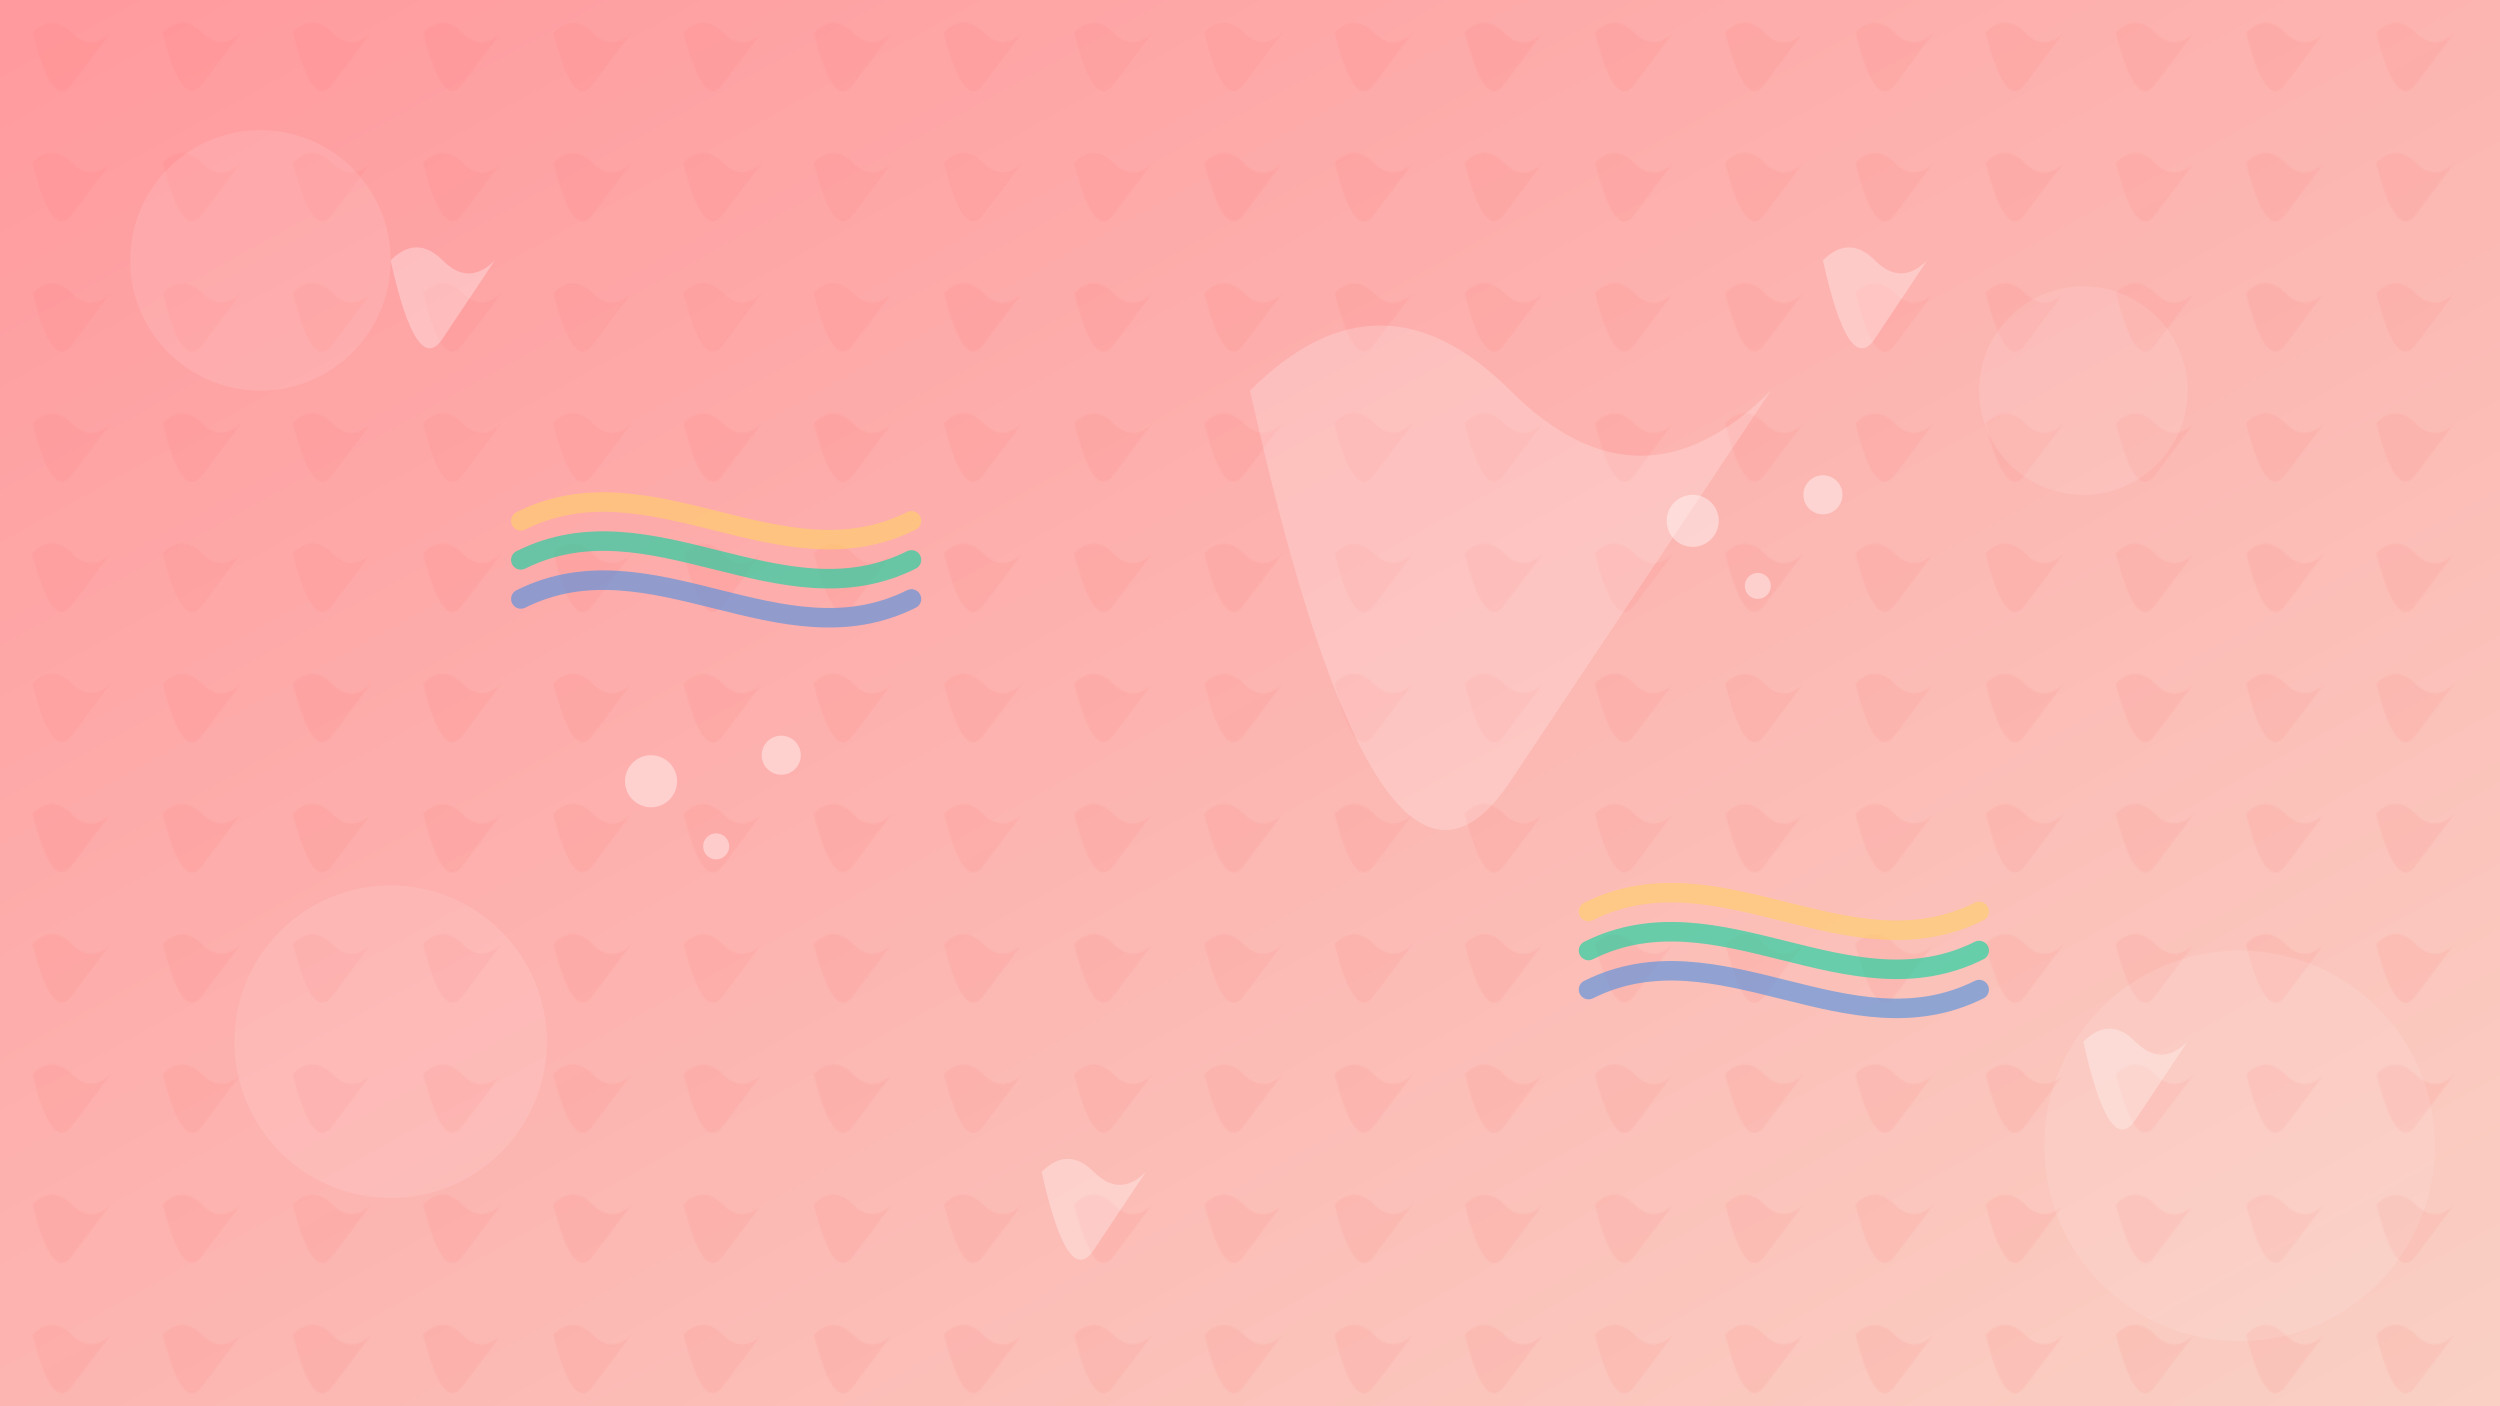 <svg xmlns="http://www.w3.org/2000/svg" viewBox="0 0 1920 1080" width="1920" height="1080">
  <!-- Friendship background -->
  <defs>
    <!-- Gradient backgrounds -->
    <linearGradient id="bg-gradient" x1="0%" y1="0%" x2="100%" y2="100%">
      <stop offset="0%" stop-color="#ff9a9e" />
      <stop offset="100%" stop-color="#fad0c4" />
    </linearGradient>
    
    <!-- Pattern for background -->
    <pattern id="hearts-pattern" x="0" y="0" width="100" height="100" patternUnits="userSpaceOnUse">
      <path d="M25,25 Q40,10 55,25 T85,25 Q70,45 55,65 T25,25" fill="#ff6b6b" opacity="0.1"/>
    </pattern>
  </defs>
  
  <!-- Background -->
  <rect x="0" y="0" width="1920" height="1080" fill="url(#bg-gradient)"/>
  <rect x="0" y="0" width="1920" height="1080" fill="url(#hearts-pattern)"/>
  
  <!-- Decorative elements -->
  <circle cx="200" cy="200" r="100" fill="#ffffff" opacity="0.1"/>
  <circle cx="1720" cy="880" r="150" fill="#ffffff" opacity="0.1"/>
  <circle cx="1600" cy="300" r="80" fill="#ffffff" opacity="0.1"/>
  <circle cx="300" cy="800" r="120" fill="#ffffff" opacity="0.1"/>
  
  <!-- Friendship symbols -->
  <!-- Large heart -->
  <path d="M960,300 Q1060,200 1160,300 T1360,300 Q1260,450 1160,600 T960,300" fill="#ffffff" opacity="0.2"/>
  
  <!-- Friendship bracelets -->
  <path d="M400,400 C500,350 600,450 700,400" stroke="#FFD166" stroke-width="15" stroke-linecap="round" fill="none" opacity="0.6"/>
  <path d="M400,430 C500,380 600,480 700,430" stroke="#06D6A0" stroke-width="15" stroke-linecap="round" fill="none" opacity="0.6"/>
  <path d="M400,460 C500,410 600,510 700,460" stroke="#4A90E2" stroke-width="15" stroke-linecap="round" fill="none" opacity="0.6"/>
  
  <!-- Friendship bracelets on the other side -->
  <path d="M1220,700 C1320,650 1420,750 1520,700" stroke="#FFD166" stroke-width="15" stroke-linecap="round" fill="none" opacity="0.6"/>
  <path d="M1220,730 C1320,680 1420,780 1520,730" stroke="#06D6A0" stroke-width="15" stroke-linecap="round" fill="none" opacity="0.6"/>
  <path d="M1220,760 C1320,710 1420,810 1520,760" stroke="#4A90E2" stroke-width="15" stroke-linecap="round" fill="none" opacity="0.6"/>
  
  <!-- Small decorative hearts -->
  <path d="M300,200 Q320,180 340,200 T380,200 Q360,230 340,260 T300,200" fill="#ffffff" opacity="0.3"/>
  <path d="M1600,800 Q1620,780 1640,800 T1680,800 Q1660,830 1640,860 T1600,800" fill="#ffffff" opacity="0.3"/>
  <path d="M800,900 Q820,880 840,900 T880,900 Q860,930 840,960 T800,900" fill="#ffffff" opacity="0.3"/>
  <path d="M1400,200 Q1420,180 1440,200 T1480,200 Q1460,230 1440,260 T1400,200" fill="#ffffff" opacity="0.3"/>
  
  <!-- Floating bubbles/circles -->
  <circle cx="500" cy="600" r="20" fill="#ffffff" opacity="0.4"/>
  <circle cx="550" cy="650" r="10" fill="#ffffff" opacity="0.4"/>
  <circle cx="600" cy="580" r="15" fill="#ffffff" opacity="0.4"/>
  
  <circle cx="1300" cy="400" r="20" fill="#ffffff" opacity="0.4"/>
  <circle cx="1350" cy="450" r="10" fill="#ffffff" opacity="0.4"/>
  <circle cx="1400" cy="380" r="15" fill="#ffffff" opacity="0.4"/>
</svg>